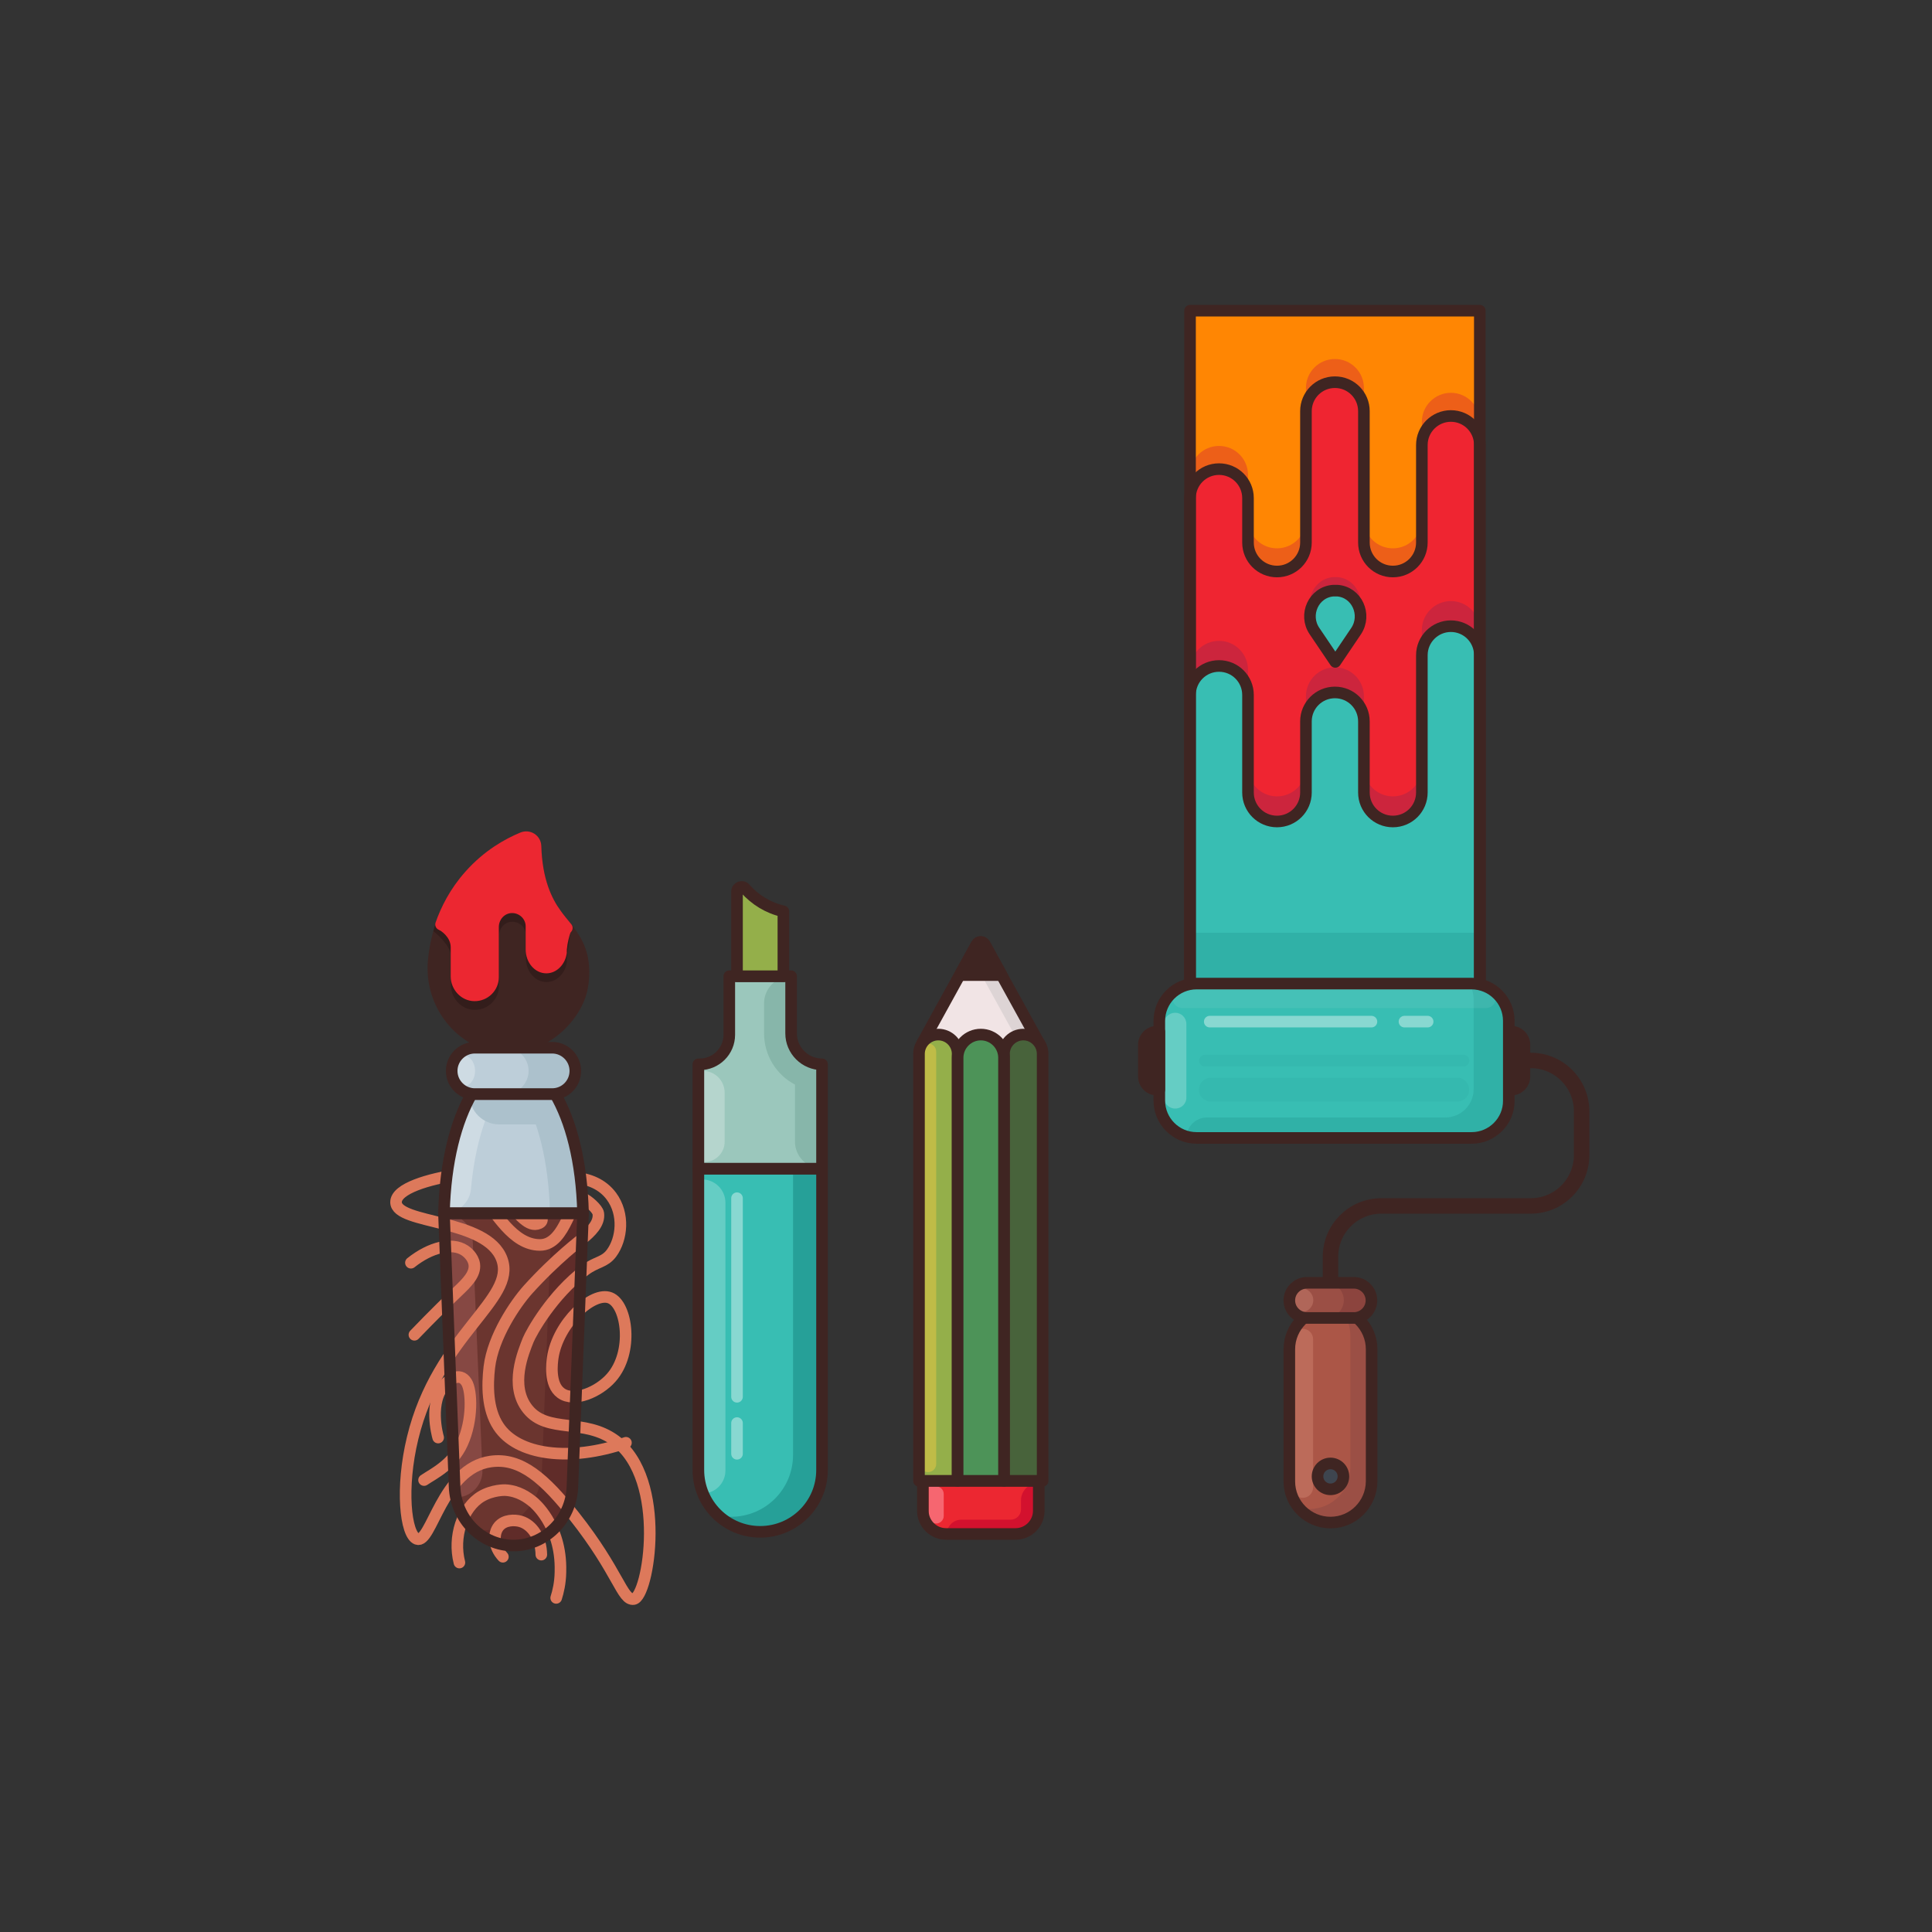 <?xml version="1.0" encoding="UTF-8" standalone="no"?><!DOCTYPE svg PUBLIC "-//W3C//DTD SVG 1.1//EN" "http://www.w3.org/Graphics/SVG/1.1/DTD/svg11.dtd"><svg width="100%" height="100%" viewBox="0 0 4167 4167" version="1.1" xmlns="http://www.w3.org/2000/svg" xmlns:xlink="http://www.w3.org/1999/xlink" xml:space="preserve" xmlns:serif="http://www.serif.com/" style="fill-rule:evenodd;clip-rule:evenodd;stroke-linecap:round;stroke-linejoin:round;stroke-miterlimit:10;"><rect x="0" y="0" width="4167" height="4167" fill="#333333" stroke="none"/><g><rect id="XMLID_66_" x="2566.71" y="670.153" width="625" height="1492.5" style="fill:#ff8603;"/><path id="XMLID_184_" d="M3066.71,909.736l0,210.417c0,34.583 -27.917,62.5 -62.5,62.5c-34.583,-0 -62.5,-27.917 -62.5,-62.5l0,-283.334c0,-34.583 -27.917,-62.5 -62.5,-62.5c-34.583,0 -62.5,27.917 -62.5,62.5l0,283.334c0,34.583 -27.917,62.5 -62.5,62.5c-34.583,-0 -62.5,-27.917 -62.5,-62.5l0,-95.834c0,-34.583 -27.917,-62.5 -62.5,-62.5c-34.583,0 -62.5,27.917 -62.5,62.5l0,1088.33l625,-0l0,-1202.92c0,-34.583 -27.917,-62.5 -62.5,-62.5c-34.167,-0 -62.5,27.917 -62.5,62.5Z" style="fill:#ed5f18;fill-rule:nonzero;"/><path id="XMLID_161_" d="M3066.71,959.736l0,210.417c0,34.583 -27.917,62.5 -62.5,62.5c-34.583,-0 -62.5,-27.917 -62.5,-62.5l0,-283.334c0,-34.583 -27.917,-62.5 -62.5,-62.5c-34.583,0 -62.5,27.917 -62.5,62.5l0,283.334c0,34.583 -27.917,62.5 -62.5,62.5c-34.583,-0 -62.5,-27.917 -62.5,-62.5l0,-95.834c0,-34.583 -27.917,-62.5 -62.5,-62.5c-34.583,0 -62.5,27.917 -62.5,62.5l0,1088.33l625,-0l0,-1202.92c0,-34.583 -27.917,-62.5 -62.5,-62.5c-34.167,-0 -62.5,27.917 -62.5,62.5Z" style="fill:#ef2531;fill-rule:nonzero;"/><path id="XMLID_176_" d="M3066.71,1358.9l0,296.25c0,34.583 -27.917,62.5 -62.5,62.5c-34.583,-0 -62.5,-27.917 -62.5,-62.5l0,-153.334c0,-34.583 -27.917,-62.5 -62.5,-62.5c-34.583,0 -62.5,27.917 -62.5,62.5l0,153.334c0,34.583 -27.917,62.5 -62.5,62.5c-34.583,-0 -62.5,-27.917 -62.5,-62.5l0,-210.417c0,-34.583 -27.917,-62.5 -62.5,-62.5c-34.583,-0 -62.5,27.917 -62.5,62.5l0,683.333l625,0l0,-769.166c0,-34.584 -27.917,-62.5 -62.5,-62.5c-34.167,-0 -62.5,27.916 -62.5,62.5Z" style="fill:#cc253d;fill-rule:nonzero;"/><path id="XMLID_155_" d="M3066.71,959.736l0,210.417c0,34.583 -27.917,62.5 -62.5,62.5c-34.583,-0 -62.5,-27.917 -62.5,-62.5l0,-283.334c0,-34.583 -27.917,-62.5 -62.5,-62.5c-34.583,0 -62.5,27.917 -62.5,62.5l0,283.334c0,34.583 -27.917,62.5 -62.5,62.5c-34.583,-0 -62.5,-27.917 -62.5,-62.5l0,-95.834c0,-34.583 -27.917,-62.5 -62.5,-62.5c-34.583,0 -62.5,27.917 -62.5,62.5l0,1088.33l625,-0l0,-1202.92c0,-34.583 -27.917,-62.5 -62.5,-62.5c-34.167,-0 -62.5,27.917 -62.5,62.5Z" style="fill:none;fill-rule:nonzero;stroke:#3f2522;stroke-width:25px;"/><path id="XMLID_150_" d="M3066.71,1413.07l0,296.25c0,34.584 -27.917,62.5 -62.5,62.5c-34.583,0 -62.5,-27.916 -62.5,-62.5l0,-153.333c0,-34.583 -27.917,-62.5 -62.5,-62.5c-34.583,-0 -62.5,27.917 -62.5,62.5l0,153.333c0,34.584 -27.917,62.5 -62.5,62.5c-34.583,0 -62.5,-27.916 -62.5,-62.5l0,-210.416c0,-34.584 -27.917,-62.5 -62.5,-62.5c-34.583,-0 -62.5,27.916 -62.5,62.5l0,683.333l625,-0l0,-769.167c0,-34.583 -27.917,-62.5 -62.5,-62.5c-34.167,0 -62.5,27.917 -62.5,62.5Z" style="fill:#38beb3;fill-rule:nonzero;"/><rect id="XMLID_162_" x="2566.71" y="2011.82" width="625" height="150.833" style="fill:#026060;fill-opacity:0.14;"/><path id="XMLID_160_" d="M3066.71,1413.07l0,296.25c0,34.584 -27.917,62.5 -62.5,62.5c-34.583,0 -62.5,-27.916 -62.5,-62.5l0,-153.333c0,-34.583 -27.917,-62.5 -62.5,-62.5c-34.583,-0 -62.5,27.917 -62.5,62.5l0,153.333c0,34.584 -27.917,62.5 -62.5,62.5c-34.583,0 -62.5,-27.916 -62.5,-62.5l0,-210.416c0,-34.584 -27.917,-62.5 -62.5,-62.5c-34.583,-0 -62.5,27.916 -62.5,62.5l0,683.333l625,-0l0,-769.167c0,-34.583 -27.917,-62.5 -62.5,-62.5c-34.167,0 -62.5,27.917 -62.5,62.5Z" style="fill:none;fill-rule:nonzero;stroke:#3f2522;stroke-width:25px;"/><rect id="XMLID_148_" x="2566.71" y="670.153" width="625" height="1492.5" style="fill:none;stroke:#3f2522;stroke-width:25px;"/><path id="XMLID_51_" d="M2869.62,2800.99l-0,-90.417c-0,-60.416 49.166,-109.583 109.583,-109.583l322.5,-0c60.417,-0 109.583,-49.167 109.583,-109.583l0,-94.584c0,-60.416 -49.166,-109.583 -109.583,-109.583l-98.75,-0" style="fill:none;fill-rule:nonzero;stroke:#3f2522;stroke-width:33.33px;"/><path id="XMLID_79_" d="M2241.29,2249.74l-117.5,-212.917c-3.75,-7.083 -13.75,-7.083 -17.5,0l-117.083,212.5l0,38.334l252.083,-0l0,-37.917Z" style="fill:#f1e4e5;fill-rule:nonzero;"/><path id="XMLID_102_" d="M2124.21,2037.24c-3.75,-7.083 -13.75,-7.083 -17.5,-0l-12.917,23.75l109.167,197.917l0,28.75l38.75,-0l0,-37.917l-117.5,-212.5Z" style="fill:#ddd4d5;fill-rule:nonzero;"/><path id="XMLID_27_" d="M2241.29,2249.74l-117.5,-212.917c-3.75,-7.083 -13.75,-7.083 -17.5,0l-117.083,212.5l0,38.334l252.083,-0l0,-37.917Z" style="fill:none;fill-rule:nonzero;stroke:#3f2522;stroke-width:25px;"/><path id="XMLID_50_" d="M2160.46,2103.07l-36.25,-65.833c-3.75,-7.083 -13.75,-7.083 -17.5,-0l-36.25,65.833l90,0Z" style="fill:none;fill-rule:nonzero;stroke:#3f2522;stroke-width:25px;"/><path id="XMLID_80_" d="M2160.46,2103.07l-36.25,-65.833c-3.75,-7.083 -13.75,-7.083 -17.5,-0l-36.25,65.833l90,0Z" style="fill:#3f2522;fill-rule:nonzero;"/><path id="XMLID_16_" d="M1107.54,3333.49c-67.5,-0 -124.583,-55.833 -127.083,-127.083l-22.917,-589.584l300,0l-22.916,589.584c-2.5,71.25 -59.584,127.083 -127.084,127.083Z" style="fill:#6b352f;fill-rule:nonzero;"/><path id="XMLID_72_" d="M983.375,3229.74c32.5,-0 58.75,-27.083 57.083,-59.583l-20.833,-493.75c-1.25,-33.334 -28.75,-59.584 -62.084,-59.584l22.917,589.584c0.417,7.916 1.25,15.833 2.917,23.333Z" style="fill:#a35d58;fill-opacity:0.48;fill-rule:nonzero;"/><path id="XMLID_110_" d="M1257.54,2616.82c-37.5,0 -68.333,29.584 -70,67.084l-18.75,489.583c-2.916,71.667 -59.583,127.083 -127.083,127.083c-6.25,0 -12.917,-0.416 -19.167,-1.666c22.5,21.25 52.5,34.166 85,34.166c67.5,0 124.584,-55.833 127.084,-127.083l22.916,-589.167Z" style="fill:#602c29;fill-rule:nonzero;"/><path id="XMLID_127_" d="M854.208,2593.07c0.417,48.334 196.25,34.584 228.333,122.917c31.667,87.083 -138.333,161.667 -192.5,385.417c-26.25,107.916 -15.416,208.75 9.167,217.916c31.25,11.667 53.75,-152.5 159.167,-167.083c65,-9.167 116.666,37.5 180,117.5c96.25,121.667 103.333,182.5 128.333,179.167c32.083,-4.584 73.75,-257.917 -39.583,-341.667c-67.084,-49.583 -145.834,-14.583 -188.75,-67.917c-40.834,-50.833 -8.75,-124.583 0.833,-149.166c6.667,-16.25 51.25,-97.084 122.5,-150.834c24.583,-18.333 42.083,-16.25 57.083,-36.25c22.917,-30.833 28.334,-84.583 0,-122.916c-38.333,-52.084 -120.416,-48.334 -156.25,-16.667c-35.416,31.25 25.417,63.75 0,75c-44.166,19.583 -85.833,-117.5 -174.166,-105c-62.917,9.167 -134.584,30 -134.167,59.583Z" style="fill:none;fill-rule:nonzero;stroke:#dd795b;stroke-width:25px;"/><path id="XMLID_126_" d="M886.291,2723.49c42.5,-33.75 88.334,-44.583 115.834,-26.667c3.333,2.084 18.333,12.917 20.833,30c2.917,21.667 -16.667,40.417 -35.417,58.334c-21.666,20.833 -53.333,51.666 -93.75,93.75" style="fill:none;fill-rule:nonzero;stroke:#dd795b;stroke-width:25px;"/><path id="XMLID_125_" d="M1041.71,2584.74c27.083,27.083 63.333,100.417 122.917,100.417c57.5,-0 67.083,-110 92.916,-100.417c9.167,3.333 31.667,22.5 32.917,32.5c2.917,21.25 -16.25,40 -35,55c0,-0 -56.667,42.5 -117.083,109.583c-27.084,30.417 -75,100.834 -82.917,166.667c-4.583,38.75 -5,90.833 19.583,127.917c40.417,61.666 152.5,77.5 275,35.416" style="fill:none;fill-rule:nonzero;stroke:#dd795b;stroke-width:25px;"/><path id="XMLID_95_" d="M1315.88,2799.32c-37.5,-15 -112.917,55 -123.75,129.167c-1.25,9.583 -8.334,57.5 17.916,76.25c28.334,20.417 81.25,-2.5 108.334,-33.333c48.333,-54.584 34.583,-157.5 -2.5,-172.084Z" style="fill:none;fill-rule:nonzero;stroke:#dd795b;stroke-width:25px;"/><path id="XMLID_98_" d="M945.041,3100.57c-1.666,-5.416 -21.666,-79.166 16.25,-116.666c5,-5 30,-27.084 45,-2.5c11.25,17.916 13.75,81.25 -9.166,131.666c-20.834,46.25 -62.917,65.834 -82.5,79.167" style="fill:none;fill-rule:nonzero;stroke:#dd795b;stroke-width:25px;"/><path id="XMLID_103_" d="M990.875,3370.15c-14.167,-55 6.25,-117.917 47.083,-142.5c24.583,-14.584 51.25,-13.75 51.25,-13.75c29.167,1.25 49.583,16.666 60.417,25.416c-0,0 61.666,48.75 59.166,149.167l0,2.5c-0.416,23.333 -5,42.5 -9.166,55.417" style="fill:none;fill-rule:nonzero;stroke:#dd795b;stroke-width:25px;"/><path id="XMLID_107_" d="M1084.62,3357.65c-20,-21.25 -21.667,-49.584 -8.75,-65.417c12.083,-14.583 34.166,-14.583 47.083,-10.833c25.417,7.5 44.167,36.25 44.583,71.666" style="fill:none;fill-rule:nonzero;stroke:#dd795b;stroke-width:25px;"/><path id="XMLID_42_" d="M1257.54,2616.82l-300,0c2.917,-113.75 26.667,-199.583 59.584,-257.083l180.416,-0c33.334,57.5 57.084,142.917 60,257.083Z" style="fill:#bdced9;fill-rule:nonzero;"/><path id="XMLID_179_" d="M1017.54,2359.74c-32.916,57.5 -56.666,142.917 -59.583,257.083c30,0 55.417,-22.916 57.917,-52.916c7.916,-87.917 29.166,-155.834 56.666,-203.75l-55,-0l0,-0.417Z" style="fill:#fff;fill-opacity:0.26;fill-rule:nonzero;"/><path id="XMLID_26_" d="M1205.46,2425.15l-128.75,-0c-35.417,-0 -64.167,-28.75 -64.167,-64.167l0,-1.25l192.917,-0l0,65.417Z" style="fill:#acc1cc;fill-rule:nonzero;"/><path id="XMLID_75_" d="M1197.96,2359.74l-71.25,-0c32.917,57.5 56.667,142.917 59.583,257.083l71.25,0c-2.916,-114.166 -26.666,-199.583 -59.583,-257.083Z" style="fill:#acc1cc;fill-rule:nonzero;"/><path id="XMLID_7_" d="M1257.54,2616.82l-300,0c2.917,-113.75 26.667,-199.583 59.584,-257.083l180.416,-0c33.334,57.5 57.084,142.917 60,257.083Z" style="fill:none;fill-rule:nonzero;stroke:#3f2522;stroke-width:25px;"/><path id="XMLID_34_" d="M1190.88,2359.74l-166.667,-0c-27.5,-0 -50,-22.5 -50,-50c0,-27.5 22.5,-50 50,-50l166.667,-0c27.5,-0 50,22.5 50,50c-0,27.5 -22.084,50 -50,50Z" style="fill:#bdced9;fill-rule:nonzero;"/><ellipse id="XMLID_142_" cx="999.208" cy="2309.74" rx="25.417" ry="33.333" style="fill:#fff;fill-opacity:0.26;"/><path id="XMLID_138_" d="M1190.88,2259.74l-100.834,-0c27.5,-0 50,22.5 50,50c0,27.5 -22.5,50 -50,50l100.834,-0c27.5,-0 50,-22.5 50,-50c-0,-27.5 -22.084,-50 -50,-50Z" style="fill:#acc1cc;fill-rule:nonzero;"/><path id="XMLID_8_" d="M1190.88,2359.74l-166.667,-0c-27.5,-0 -50,-22.5 -50,-50c0,-27.5 22.5,-50 50,-50l166.667,-0c27.5,-0 50,22.5 50,50c-0,27.5 -22.084,50 -50,50Z" style="fill:none;fill-rule:nonzero;stroke:#3f2522;stroke-width:25px;"/><path id="XMLID_33_" d="M1199.21,1972.24c19.583,27.083 51.25,54.167 57.917,103.333c2.5,19.167 1.666,39.584 -2.917,60c-15.417,63.75 -87.5,131.25 -172.5,122.917c-87.083,-8.333 -157.083,-93.333 -145.833,-190.833c2.916,-27.917 14.583,-107.5 77.916,-178.75c38.75,-43.75 82.5,-67.917 113.75,-80.834c12.917,-5.416 27.084,3.75 27.5,17.917c2.084,72.917 23.334,117.917 44.167,146.25Z" style="fill:#3f2522;fill-rule:nonzero;"/><path id="XMLID_10_" d="M1199.21,1972.24c19.583,27.083 51.25,54.167 57.917,103.333c2.5,19.167 1.666,39.584 -2.917,60c-15.417,63.75 -87.5,131.25 -172.5,122.917c-87.083,-8.333 -157.083,-93.333 -145.833,-190.833c2.916,-27.917 14.583,-107.5 77.916,-178.75c38.75,-43.75 82.5,-67.917 113.75,-80.834c12.917,-5.416 27.084,3.75 27.5,17.917c2.084,72.917 23.334,117.917 44.167,146.25Z" style="fill:none;fill-rule:nonzero;stroke:#3f2522;stroke-width:25px;"/><path id="XMLID_2_" d="M1222.54,2068.49l0,-2.083c0,-0.834 0.417,-2.084 0.417,-2.917c0.417,-2.083 0.417,-4.583 0.833,-6.667c0,-0.833 0.417,-1.666 0.417,-2.5c2.083,-11.25 5,-45.416 9.583,-55.833c-7.5,-1.25 -14.166,17.917 -18.75,12.083c-5.833,-7.083 -11.25,-13.333 -15.833,-20c-20.833,-28.333 -42.083,-73.333 -44.167,-146.666c-0.416,-14.167 -14.583,-23.334 -27.5,-17.917c-31.25,12.917 -75,37.083 -113.75,80.833c-32.083,35.834 -68.75,52.084 -79.166,101.667c1.666,0.417 37.916,30.417 37.916,53.333l0,62.917c0,28.333 22.5,52.917 50.834,53.333c29.166,0.417 52.916,-22.916 52.916,-51.666l0,-108.334c0,-15.833 12.084,-29.583 27.917,-30c16.25,-0.416 30,12.5 30,28.75l0,49.584c0,28.75 20,51.666 44.583,51.666c22.5,0 41.25,-19.583 44.167,-44.583c-0.833,-1.667 -0.417,-3.333 -0.417,-5Z" style="fill:#301b19;fill-opacity:0.76;fill-rule:nonzero;"/><path id="XMLID_1_" d="M1107.54,3333.49c-67.5,-0 -124.583,-55.833 -127.083,-127.083l-22.917,-589.584l300,0l-22.916,589.584c-2.5,71.25 -59.584,127.083 -127.084,127.083Z" style="fill:none;fill-rule:nonzero;stroke:#3f2522;stroke-width:25px;"/><path id="XMLID_82_" d="M1639.62,3303.9c-73.75,-0 -133.334,-59.584 -133.334,-133.334l0,-650l266.667,0l0,650c0,73.75 -59.583,133.334 -133.333,133.334Z" style="fill:#38beb3;fill-rule:nonzero;"/><path id="XMLID_92_" d="M1514.62,3221.4l-0,-677.5c27.5,-0 50,22.5 50,50l-0,577.916c-0,27.5 -22.5,49.584 -50,49.584Z" style="fill:#fff;fill-opacity:0.23;fill-rule:nonzero;"/><path id="XMLID_109_" d="M1710.46,2520.57l0,617.5c0,73.75 -59.583,133.334 -133.333,133.334c-9.584,-0 -18.75,-0.834 -27.917,-2.917c23.75,22.083 55.417,35.417 90.417,35.417c73.75,-0 133.333,-59.584 133.333,-133.334l0,-650l-62.5,0Z" style="fill:#026060;fill-opacity:0.32;fill-rule:nonzero;"/><path id="XMLID_9_" d="M1639.62,3303.9c-73.75,-0 -133.334,-59.584 -133.334,-133.334l0,-650l266.667,0l0,650c0,73.75 -59.583,133.334 -133.333,133.334Z" style="fill:none;fill-rule:nonzero;stroke:#3f2522;stroke-width:25px;"/><path id="XMLID_29_" d="M1706.29,2228.9l0,-123.334l-133.333,0l0,123.334c0,36.666 -30,66.666 -66.667,66.666l0,225l266.667,0l0,-225c-36.667,0 -66.667,-30 -66.667,-66.666Z" style="fill:#9bc7bc;fill-rule:nonzero;"/><path id="XMLID_93_" d="M1518.79,2506.4l-2.916,-0l-0,-196.667c26.25,-0 47.083,21.25 47.083,47.083l0,105c0.417,24.584 -19.583,44.584 -44.167,44.584Z" style="fill:#fff;fill-opacity:0.26;fill-rule:nonzero;"/><path id="XMLID_100_" d="M1706.29,2228.9l0,-123.334c-32.083,0 -58.333,26.25 -58.333,58.334l0,65c0,47.916 27.083,89.583 66.667,110.416l-0,122.917c-0,32.083 26.25,58.333 58.333,58.333l0,-225c-36.667,0 -66.667,-30 -66.667,-66.666Z" style="fill:#72a596;fill-opacity:0.47;fill-rule:nonzero;"/><path id="XMLID_83_" d="M1706.29,2228.9l0,-123.334l-133.333,0l0,126.25c0,35.417 -28.75,63.75 -63.75,63.75l-2.917,0l0,225l266.667,0l0,-225c-36.667,0 -66.667,-30 -66.667,-66.666Z" style="fill:none;fill-rule:nonzero;stroke:#3f2522;stroke-width:25px;"/><path id="XMLID_86_" d="M1589.62,1919.74l-0,186.25l100,-0l-0,-140c-33.75,-7.5 -63.334,-25.833 -84.584,-51.667c-5,-6.666 -15.416,-2.916 -15.416,5.417Z" style="fill:#94af4a;fill-rule:nonzero;"/><path id="XMLID_30_" d="M1589.62,1923.07l-0,182.5l100,0l-0,-140c-32.5,-7.083 -61.25,-25 -82.5,-49.166c-5.834,-7.084 -17.5,-2.917 -17.5,6.666Z" style="fill:none;fill-rule:nonzero;stroke:#3f2522;stroke-width:25px;"/><path id="XMLID_81_" d="M2190.46,3308.49l-150,-0c-27.5,-0 -50,-22.5 -50,-50l0,-64.583l250,-0l0,64.583c0,27.5 -22.5,50 -50,50Z" style="fill:#ec2731;fill-rule:nonzero;"/><path id="XMLID_94_" d="M2202.12,3235.99l-0,19.583c-0,12.084 -10,22.084 -22.084,22.084l-106.666,-0c-17.084,-0 -31.25,13.75 -31.25,31.25l147.916,-0c27.5,-0 50,-22.5 50,-50l0,-59.584l-1.666,0c-20,0 -36.25,16.25 -36.25,36.667Z" style="fill:#d3112e;fill-rule:nonzero;"/><path id="XMLID_69_" d="M2019.21,3285.99c-9.167,-0 -16.25,-7.5 -16.25,-16.25l0,-63.75l16.25,-0c9.167,-0 16.25,7.5 16.25,16.25l0,47.5c0,8.75 -7.5,16.25 -16.25,16.25Z" style="fill:#ffa4ad;fill-opacity:0.51;fill-rule:nonzero;"/><path id="XMLID_25_" d="M2190.46,3308.49l-150,-0c-27.5,-0 -50,-22.5 -50,-50l0,-64.583l250,-0l0,64.583c0,27.5 -22.5,50 -50,50Z" style="fill:none;fill-rule:nonzero;stroke:#3f2522;stroke-width:25px;"/><path id="XMLID_70_" d="M2248.79,3193.9l-83.333,-0l0,-920.834c0,-22.916 18.75,-41.666 41.667,-41.666c22.916,-0 41.666,18.75 41.666,41.666l0,920.834Z" style="fill:#48633b;fill-rule:nonzero;"/><path id="XMLID_23_" d="M2248.79,3193.9l-83.333,-0l0,-920.834c0,-22.916 18.75,-41.666 41.667,-41.666c22.916,-0 41.666,18.75 41.666,41.666l0,920.834Z" style="fill:none;fill-rule:nonzero;stroke:#3f2522;stroke-width:25px;"/><path id="XMLID_78_" d="M2065.46,3193.9l-83.333,-0l-0,-920.834c-0,-22.916 18.75,-41.666 41.666,-41.666c22.917,-0 41.667,18.75 41.667,41.666l0,920.834Z" style="fill:#94af4a;fill-rule:nonzero;"/><path id="XMLID_96_" d="M2001.71,3175.15c-9.583,-0 -17.5,-7.917 -17.5,-17.5l0,-889.584c0,-9.583 7.917,-17.5 17.5,-17.5c9.583,0 17.5,7.917 17.5,17.5l0,889.584c0,9.583 -7.917,17.5 -17.5,17.5Z" style="fill:#bfbc47;fill-rule:nonzero;"/><path id="XMLID_32_" d="M2065.46,3193.9l-83.333,-0l-0,-920.834c-0,-22.916 18.75,-41.666 41.666,-41.666c22.917,-0 41.667,18.75 41.667,41.666l0,920.834Z" style="fill:none;fill-rule:nonzero;stroke:#3f2522;stroke-width:25px;"/><path id="XMLID_77_" d="M2165.46,3193.9l-100,-0l0,-912.5c0,-27.5 22.5,-50 50,-50c27.5,-0 50,22.5 50,50l0,912.5Z" style="fill:#4d9358;fill-rule:nonzero;"/><path id="XMLID_38_" d="M2165.46,3193.9l-100,-0l0,-912.5c0,-27.5 22.5,-50 50,-50c27.5,-0 50,22.5 50,50l0,912.5Z" style="fill:none;fill-rule:nonzero;stroke:#3f2522;stroke-width:25px;"/><path id="XMLID_87_" d="M3174.21,2454.32l-593.333,0c-44.584,0 -80.417,-36.25 -80.417,-80.416l0,-172.084c0,-44.583 36.25,-80.416 80.417,-80.416l592.916,-0c44.584,-0 80.417,36.25 80.417,80.416l0,172.084c0.417,44.166 -35.833,80.416 -80,80.416Z" style="fill:#38beb3;fill-rule:nonzero;"/><path id="XMLID_185_" d="M2534.62,2390.99c-13.334,-0 -24.167,-10.833 -24.167,-24.167l0,-158.333c0,-13.333 10.833,-24.167 24.167,-24.167c13.333,0 24.166,10.834 24.166,24.167l0,158.333c0.417,13.334 -10.416,24.167 -24.166,24.167Z" style="fill:#fff;fill-opacity:0.23;fill-rule:nonzero;"/><path id="XMLID_73_" d="M3142.96,2375.99l-531.25,-0c-14.167,-0 -25.833,-11.667 -25.833,-25.833c-0,-14.167 11.666,-25.834 25.833,-25.834l531.25,0c14.167,0 25.833,11.667 25.833,25.834c0,14.166 -11.666,25.833 -25.833,25.833Z" style="fill:#026060;fill-opacity:0.05;fill-rule:nonzero;"/><path id="XMLID_113_" d="M3155.88,2300.57l-556.667,0c-7.083,0 -12.917,-5.833 -12.917,-12.916c0,-7.084 5.834,-12.917 12.917,-12.917l557.083,-0c7.084,-0 12.917,5.833 12.917,12.917c-0.417,7.5 -6.25,12.916 -13.333,12.916Z" style="fill:#026060;fill-opacity:0.05;fill-rule:nonzero;"/><path id="XMLID_153_" d="M3174.21,2120.99l-4.583,-0c5.416,10.833 8.75,22.917 8.75,36.25l-0,192.083c-0,33.334 -27.084,60.834 -60.834,60.834l-514.166,-0c-24.584,-0 -44.584,20 -44.584,44.583l615,-0c44.584,-0 80.417,-36.25 80.417,-80.417l0,-172.083c0.417,-45.417 -35.833,-81.25 -80,-81.25Z" style="fill:#026060;fill-opacity:0.14;fill-rule:nonzero;"/><path id="XMLID_104_" d="M3204.62,2174.32l-654.167,0c-12.083,0 -21.667,-9.583 -21.667,-21.666c0,-12.084 9.584,-21.667 21.667,-21.667l654.167,-0c12.083,-0 21.666,9.583 21.666,21.667c0,12.083 -9.583,21.666 -21.666,21.666Z" style="fill:#92d3d1;fill-opacity:0.15;fill-rule:nonzero;"/><path id="XMLID_31_" d="M3174.21,2454.32l-593.333,0c-44.584,0 -80.417,-36.25 -80.417,-80.416l0,-172.084c0,-44.583 36.25,-80.416 80.417,-80.416l592.916,-0c44.584,-0 80.417,36.25 80.417,80.416l0,172.084c0.417,44.166 -35.833,80.416 -80,80.416Z" style="fill:none;fill-rule:nonzero;stroke:#3f2522;stroke-width:25px;"/><path id="XMLID_43_" d="M2869.62,3283.9c-48.75,-0 -88.75,-39.584 -88.75,-88.75l-0,-285c-0,-48.75 39.583,-88.75 88.75,-88.75c48.75,-0 88.75,39.583 88.75,88.75l-0,285c-0.417,49.166 -40,88.75 -88.75,88.75Z" style="fill:#ab5647;fill-rule:nonzero;"/><path id="XMLID_28_" d="M2809.62,3230.57c-12.5,0 -22.5,-10 -22.5,-22.5l-0,-319.583c-0,-12.5 10,-22.5 22.5,-22.5c12.5,-0 22.5,10 22.5,22.5l-0,319.583c-0,12.5 -10,22.5 -22.5,22.5Z" style="fill:#ffbba6;fill-opacity:0.21;fill-rule:nonzero;"/><path id="XMLID_91_" d="M2892.12,2824.74c12.5,15.417 20.416,35 20.416,56.25l0,285c0,48.75 -39.583,88.75 -88.75,88.75c-7.916,-0 -15.416,-1.25 -22.5,-2.917c16.25,19.584 40.834,32.084 68.334,32.084c48.75,-0 88.75,-39.584 88.75,-88.75l-0,-285c-0.417,-40.834 -28.334,-75.417 -66.25,-85.417Z" style="fill:#9b4f45;fill-rule:nonzero;"/><path id="XMLID_88_" d="M2869.62,3283.9c-48.75,-0 -88.75,-39.584 -88.75,-88.75l-0,-285c-0,-48.75 39.583,-88.75 88.75,-88.75c48.75,-0 88.75,39.583 88.75,88.75l-0,285c-0.417,49.166 -40,88.75 -88.75,88.75Z" style="fill:none;fill-rule:nonzero;stroke:#3f2522;stroke-width:25px;"/><path id="XMLID_89_" d="M2920.04,2842.65l-101.25,-0c-20.833,-0 -37.916,-17.084 -37.916,-37.917c-0,-20.833 17.083,-37.917 37.916,-37.917l101.25,0c20.834,0 37.917,17.084 37.917,37.917c0,20.833 -17.083,37.917 -37.917,37.917Z" style="fill:#9b4f45;fill-rule:nonzero;"/><circle id="XMLID_156_" cx="2806.71" cy="2804.32" r="25.833" style="fill:#ffbba6;fill-opacity:0.21;"/><path id="XMLID_166_" d="M2920.04,2766.4l-59.583,-0c20.833,-0 37.917,17.083 37.917,37.916c-0,20.834 -17.084,37.917 -37.917,37.917l59.583,-0c20.834,-0 37.917,-17.083 37.917,-37.917c0,-20.833 -17.083,-37.916 -37.917,-37.916Z" style="fill:#8c443e;fill-rule:nonzero;"/><path id="XMLID_45_" d="M2920.04,2842.65l-101.25,-0c-20.833,-0 -37.916,-17.084 -37.916,-37.917c-0,-20.833 17.083,-37.917 37.916,-37.917l101.25,0c20.834,0 37.917,17.084 37.917,37.917c0,20.833 -17.083,37.917 -37.917,37.917Z" style="fill:none;fill-rule:nonzero;stroke:#3f2522;stroke-width:25px;"/><path id="XMLID_76_" d="M2500.46,2350.15l-5,-0c-15.833,-0 -28.333,-12.917 -28.333,-28.334l-0,-68.333c-0,-15.833 12.916,-28.333 28.333,-28.333l5,-0l0,125Z" style="fill:none;fill-rule:nonzero;stroke:#3f2522;stroke-width:25px;"/><path id="XMLID_68_" d="M2500.46,2350.15l-5,-0c-15.833,-0 -28.333,-12.917 -28.333,-28.334l-0,-68.333c-0,-15.833 12.916,-28.333 28.333,-28.333l5,-0l0,125Z" style="fill:#3f2522;fill-rule:nonzero;"/><path id="XMLID_90_" d="M3254.62,2350.15l5,-0c15.833,-0 28.333,-12.917 28.333,-28.334l0,-68.333c0,-15.833 -12.917,-28.333 -28.333,-28.333l-5,-0l-0,125Z" style="fill:none;fill-rule:nonzero;stroke:#3f2522;stroke-width:25px;"/><path id="XMLID_74_" d="M3254.62,2350.15l5,-0c15.833,-0 28.333,-12.917 28.333,-28.334l0,-68.333c0,-15.833 -12.917,-28.333 -28.333,-28.333l-5,-0l-0,125Z" style="fill:#3f2522;fill-rule:nonzero;"/><path id="XMLID_56_" d="M1222.54,2001.4c-8.333,-10.417 -16.666,-20 -23.333,-29.584c-20.833,-28.333 -42.083,-72.916 -44.167,-146.666c-0.416,-14.167 -14.583,-23.334 -27.916,-17.917c-31.25,12.917 -75,37.083 -113.75,80.833c-32.084,35.834 -50.834,73.75 -62.084,105.834" style="fill:none;fill-rule:nonzero;stroke:#ec2731;stroke-width:25px;"/><path id="XMLID_71_" d="M1222.54,2049.74l0,-2.083c0,-0.834 0.417,-2.084 0.417,-2.917c0.417,-2.083 0.417,-4.583 0.833,-6.667c0,-0.833 0.417,-1.666 0.417,-2.5c2.083,-11.25 5,-22.5 9.583,-32.916c-7.5,-1.25 -14.166,-5 -18.75,-10.834c-5.833,-7.083 -11.25,-13.333 -15.833,-20c-20.833,-28.333 -42.083,-73.333 -44.167,-146.666c-0.416,-14.167 -14.583,-23.334 -27.5,-17.917c-31.25,12.917 -75,37.083 -113.75,80.833c-32.083,35.834 -55,85.417 -66.25,117.917c1.667,0.417 24.584,14.167 24.584,37.083l-0,62.917c-0,28.333 22.5,52.917 50.833,53.333c29.167,0.417 52.917,-22.916 52.917,-51.666l-0,-108.334c-0,-15.833 12.083,-29.583 27.916,-30c16.25,-0.416 30,12.5 30,28.75l0,49.584c0,28.75 20,51.666 44.584,51.666c22.5,0 41.25,-19.583 44.166,-44.583c-0.416,-1.25 0,-2.917 0,-5Z" style="fill:#ec2731;fill-rule:nonzero;"/><path id="XMLID_135_" d="M1589.62,3069.32l-0,66.25" style="fill:none;fill-rule:nonzero;stroke:#fff;stroke-opacity:0.4;stroke-width:25px;"/><path id="XMLID_118_" d="M1589.62,2584.32l-0,428.334" style="fill:none;fill-rule:nonzero;stroke:#fff;stroke-opacity:0.4;stroke-width:25px;"/><path id="XMLID_111_" d="M2880.04,1398.49l-45,-66.667c-23.75,-35 -1.666,-84.166 40.834,-87.083l8.333,-0c42.083,2.917 64.167,51.667 40.833,87.083l-45,66.667Z" style="fill:#cc253d;fill-rule:nonzero;"/><path id="XMLID_170_" d="M2880.04,1427.65l-45,-66.667c-23.75,-35 -1.666,-84.167 40.834,-87.083l8.333,-0c42.083,2.916 64.167,51.666 40.833,87.083l-45,66.667Z" style="fill:#38beb3;fill-rule:nonzero;"/><path id="XMLID_175_" d="M2880.04,1427.65l-45,-66.667c-23.75,-35 -1.666,-84.167 40.834,-87.083l8.333,-0c42.083,2.916 64.167,51.666 40.833,87.083l-45,66.667Z" style="fill:none;fill-rule:nonzero;stroke:#3f2522;stroke-width:25px;"/><path id="XMLID_158_" d="M2609.21,2203.49l348.75,-0" style="fill:none;fill-rule:nonzero;stroke:#fff;stroke-opacity:0.4;stroke-width:25px;"/><path id="XMLID_163_" d="M3029.21,2203.49l50,-0" style="fill:none;fill-rule:nonzero;stroke:#fff;stroke-opacity:0.4;stroke-width:25px;"/><circle id="XMLID_165_" cx="2869.62" cy="3184.32" r="27.917" style="fill:#3e454f;"/><circle id="XMLID_164_" cx="2869.62" cy="3184.32" r="27.917" style="fill:none;stroke:#3f2522;stroke-width:25px;"/></g><g id="XMLID_115_"></g></svg>